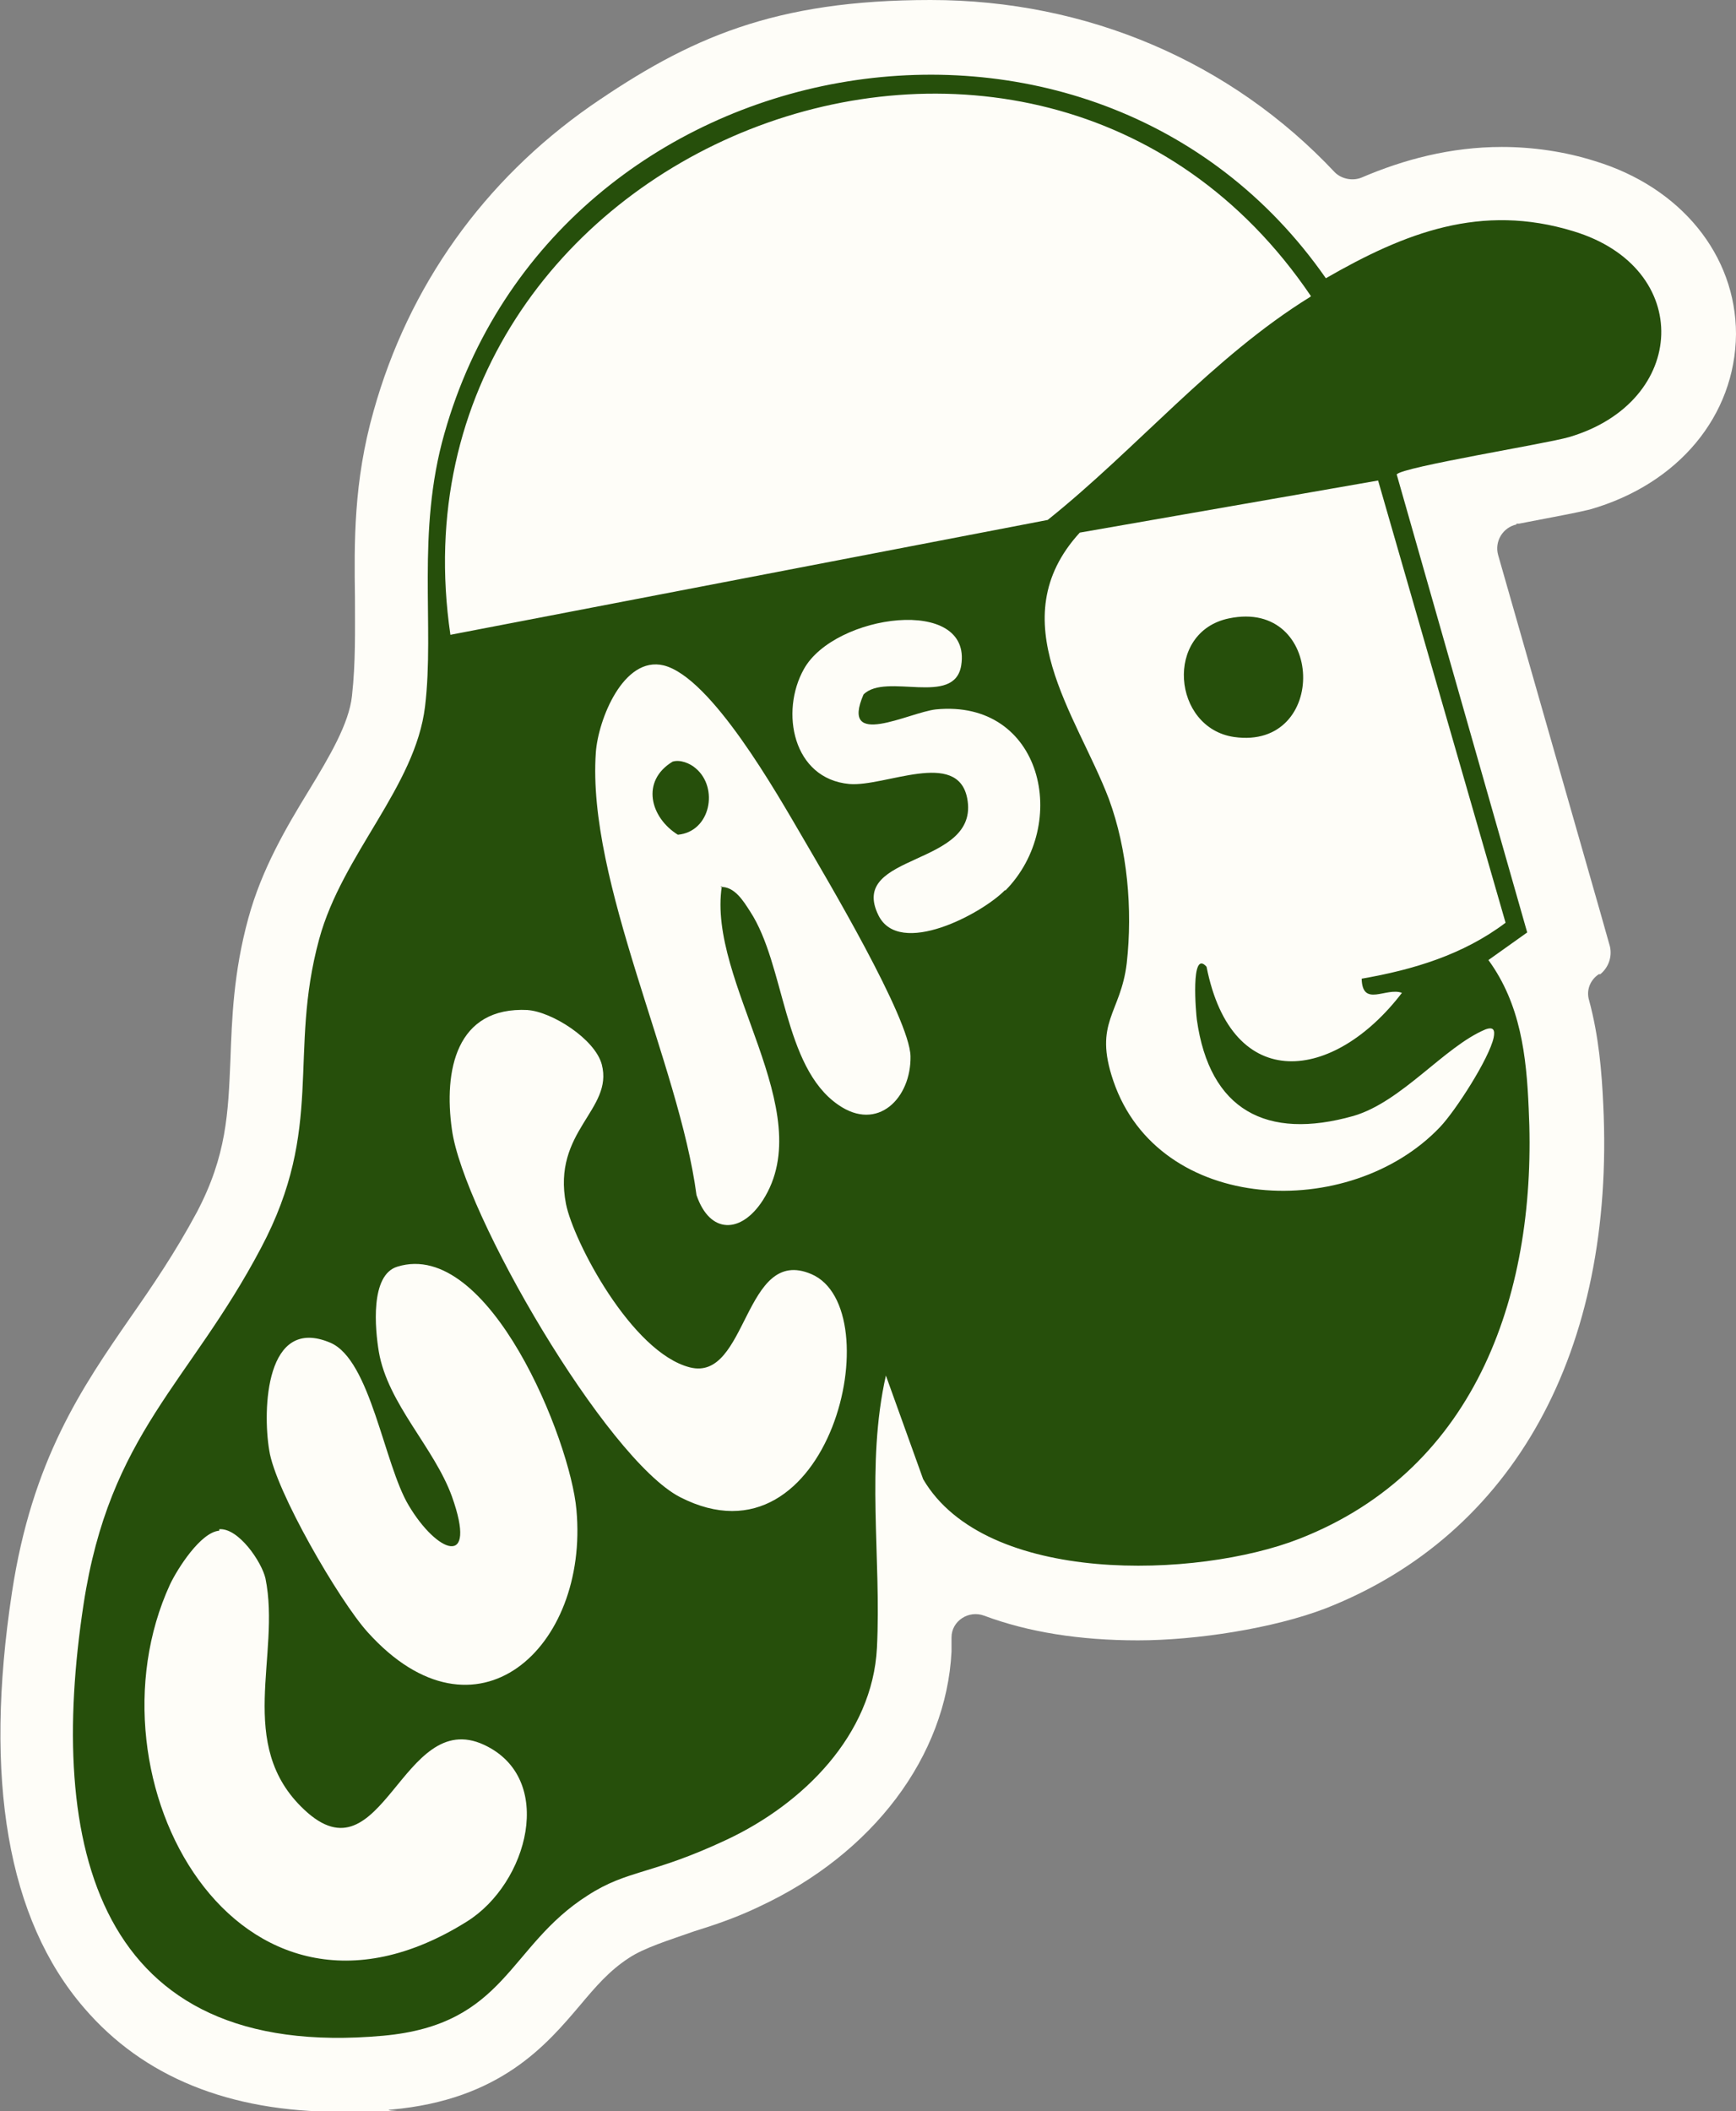 <?xml version="1.0" encoding="UTF-8"?>
<svg id="Calque_1" xmlns="http://www.w3.org/2000/svg" version="1.1" viewBox="0 0 232.8 283">
  <rect x="0" y="0" width="232.8" height="283" fill="#808080" stroke="none"/>
  <!-- Generator: Adobe Illustrator 29.0.1, SVG Export Plug-In . SVG Version: 2.1.0 Build 192)  -->
  <defs>
    <style>
      .st0 {
        fill: #264f0b;
      }

      .st1 {
        fill: #fefdf8;
      }
    </style>
  </defs>
  <path class="st1" d="M203.3,70.2c.1,0,.3,0,.4,0,5.2-1,7.9-1.5,9.5-1.9,11.9-3.4,19.5-12.6,19.6-23.5,0-10.6-7.4-19.7-18.9-23.2-4.1-1.3-8.4-1.9-12.5-1.9-6.9,0-13.2,1.7-18.8,4.1-1.2.5-2.7.2-3.6-.7C165.1,8.3,145.8,0,124.8,0s-32.4,5.1-45.6,14.2c-14.3,10-24.4,24.1-29.1,40.9-2.7,9.5-2.6,17.7-2.5,25,0,4.5.1,8.7-.4,13.2-.4,3.7-3,8.1-5.8,12.7-3,4.9-6.3,10.5-8.1,17.1-2,7.3-2.2,13.5-2.4,19-.3,7.1-.5,12.8-4.5,20.4-2.9,5.4-5.9,9.8-8.9,14.1-6.5,9.4-13.2,19.1-15.9,36.9-3.8,25-.6,43.8,9.7,55.7,7.9,9.2,19.4,13.9,34.2,13.9s4.6-.1,7-.3c14.6-1.3,20.8-8.7,25.3-14,2.1-2.5,3.9-4.6,6.5-6.3,2.1-1.4,5.4-2.4,8.8-3.6,2.9-.9,5.8-1.9,8.7-3.3,15.3-7.1,25.1-20.2,25.8-34.2,0-.6,0-1.3,0-1.9,0-2.2,2.3-3.7,4.4-2.9,5.9,2.2,12.8,3.3,20.6,3.3s18.2-1.6,25.2-4.3c25.2-9.9,38.8-34.5,37.2-67.5-.2-4.4-.6-9.2-1.9-14-.4-1.3.1-2.7,1.3-3.5h.2c1.1-.9,1.6-2.3,1.3-3.7l-1.3-4.6-13.7-47.9c-.5-1.8.6-3.7,2.5-4.1Z"/>
  <g>
    <path class="st0" d="M187.3,63.6l17.5,61.4-5.2,3.7c4.3,5.9,5.1,12.8,5.4,19.9,1.2,24.2-6.7,48.3-30.8,57.7-13.6,5.3-42,6.3-50.4-8l-5-13.9c-2.7,12-.6,24.4-1.2,36.5-.6,11.7-9.9,20.9-20.1,25.7s-13.3,4-18.7,7.5c-10.7,6.8-10.9,17.3-27.4,18.8-38.6,3.5-45.1-25.6-40.2-57.8,3.5-23,14.2-29.6,23.8-47.8,8.6-16.2,3.6-26,7.8-41.4,3.1-11.4,12.9-20.4,14.2-31.2s-1.2-23.3,2.6-36.6C74.5,5.4,146.5-7.6,177.8,37.3c10.6-6.1,20.8-10.1,33.2-6.3,16.2,4.9,15.4,22.9-.6,27.6-3.1.9-22.4,4-23.1,5ZM175.8,39.7C138.7-15.1,50.8,19.7,60.4,85.1l80.1-15.4c12-9.6,22.1-21.8,35.2-29.9ZM184.9,64.4l-40.1,7c-10.7,11.7-.4,24.4,3.9,35.7,2.5,6.8,3.2,14.8,2.4,22-.8,6.8-4.5,7.9-1.8,15.8,6.1,17.9,31.7,18.9,43.8,6.2,2.1-2.2,6.6-9.2,7.2-12,.2-1,0-1.5-1.1-1.1-5.5,2.3-11.2,9.7-17.7,11.6-11.7,3.3-19.3-.8-21-12.9-.1-.7-.9-9.6,1.3-7.1,3.4,17.2,17.1,15.4,26.2,3.5-2.1-.8-5.3,2-5.4-1.9,6.9-1.2,13.6-3.2,19.3-7.5l-17.1-59.3ZM134.8,119.4c8.8-8.9,5-25.7-9.3-24.3-3.6.4-12.9,5.4-9.7-2,3-3,12.2,1.7,13.1-3.9,1.5-9.4-17-6.9-21.1.5-3.2,5.7-1.5,14.7,6.1,15.4,4.8.4,14.5-4.7,15.8,1.9,1.8,9.3-16.1,7.2-11.9,15.7,2.8,5.7,13.9-.2,17-3.4ZM96.6,118.9c1.9-.1,3.1,1.9,4,3.3,4.7,7.2,4.4,20.8,11.8,25.9,5.3,3.7,9.8-.9,9.7-6.5-.1-5.1-11.3-23.9-14.5-29.4-3.4-5.8-12.2-21.4-18.6-23-5.4-1.3-8.8,7.3-9.1,11.7-1.2,17.3,11.2,41.8,13.5,59.3,1.8,5.3,6,5.2,8.9.7,7.7-12-7.5-29.2-5.5-42.1ZM70.8,135.4c-9.7-.5-11.3,8.2-10.2,16,1.5,11.2,20.7,44.2,30.6,49.3,20.1,10.3,28.4-25.3,17.6-29.9-9.1-3.9-8.5,14.5-16.3,12.5s-15.6-16.9-16.6-21.9c-1.9-9.8,6.4-12.6,4.8-18.7-.9-3.4-6.7-7.1-10-7.3ZM53.3,169.8c-3.7,1.1-3,8.4-2.5,11.4,1.2,7,7.4,12.8,9.8,19.4,3.5,9.8-2,7.6-5.8,1.2-3.3-5.5-5.1-19.5-10.5-21.8-8.7-3.7-9.1,9-8.2,14.4.8,5.4,9.4,20.2,13.2,24.4,14.5,16.1,29.7,2.1,28-16.4-.8-9.3-11.7-36.4-24-32.6ZM29.4,205.2c-2.5.2-5.6,5.1-6.6,7.2-12,26.1,9,64.5,39.8,45.2,8.2-5.1,12-19.2,2.3-23.7-11-5.1-13.6,18.6-24.1,8.7-9.3-8.7-3.1-20.7-5.2-31-.5-2.2-3.6-6.8-6.2-6.6Z"/>
    <path class="st0" d="M164.8,82.9c12.9-2.7,13.4,17.7.7,15.9-8.3-1.2-9.4-14.1-.7-15.9Z"/>
    <path class="st0" d="M93.3,103c3.1,2.6,2,8.5-2.4,8.9-3.7-2.3-5-7.2-.7-9.8,1-.3,2.3.2,3.1.9Z"/>
  </g>
</svg>